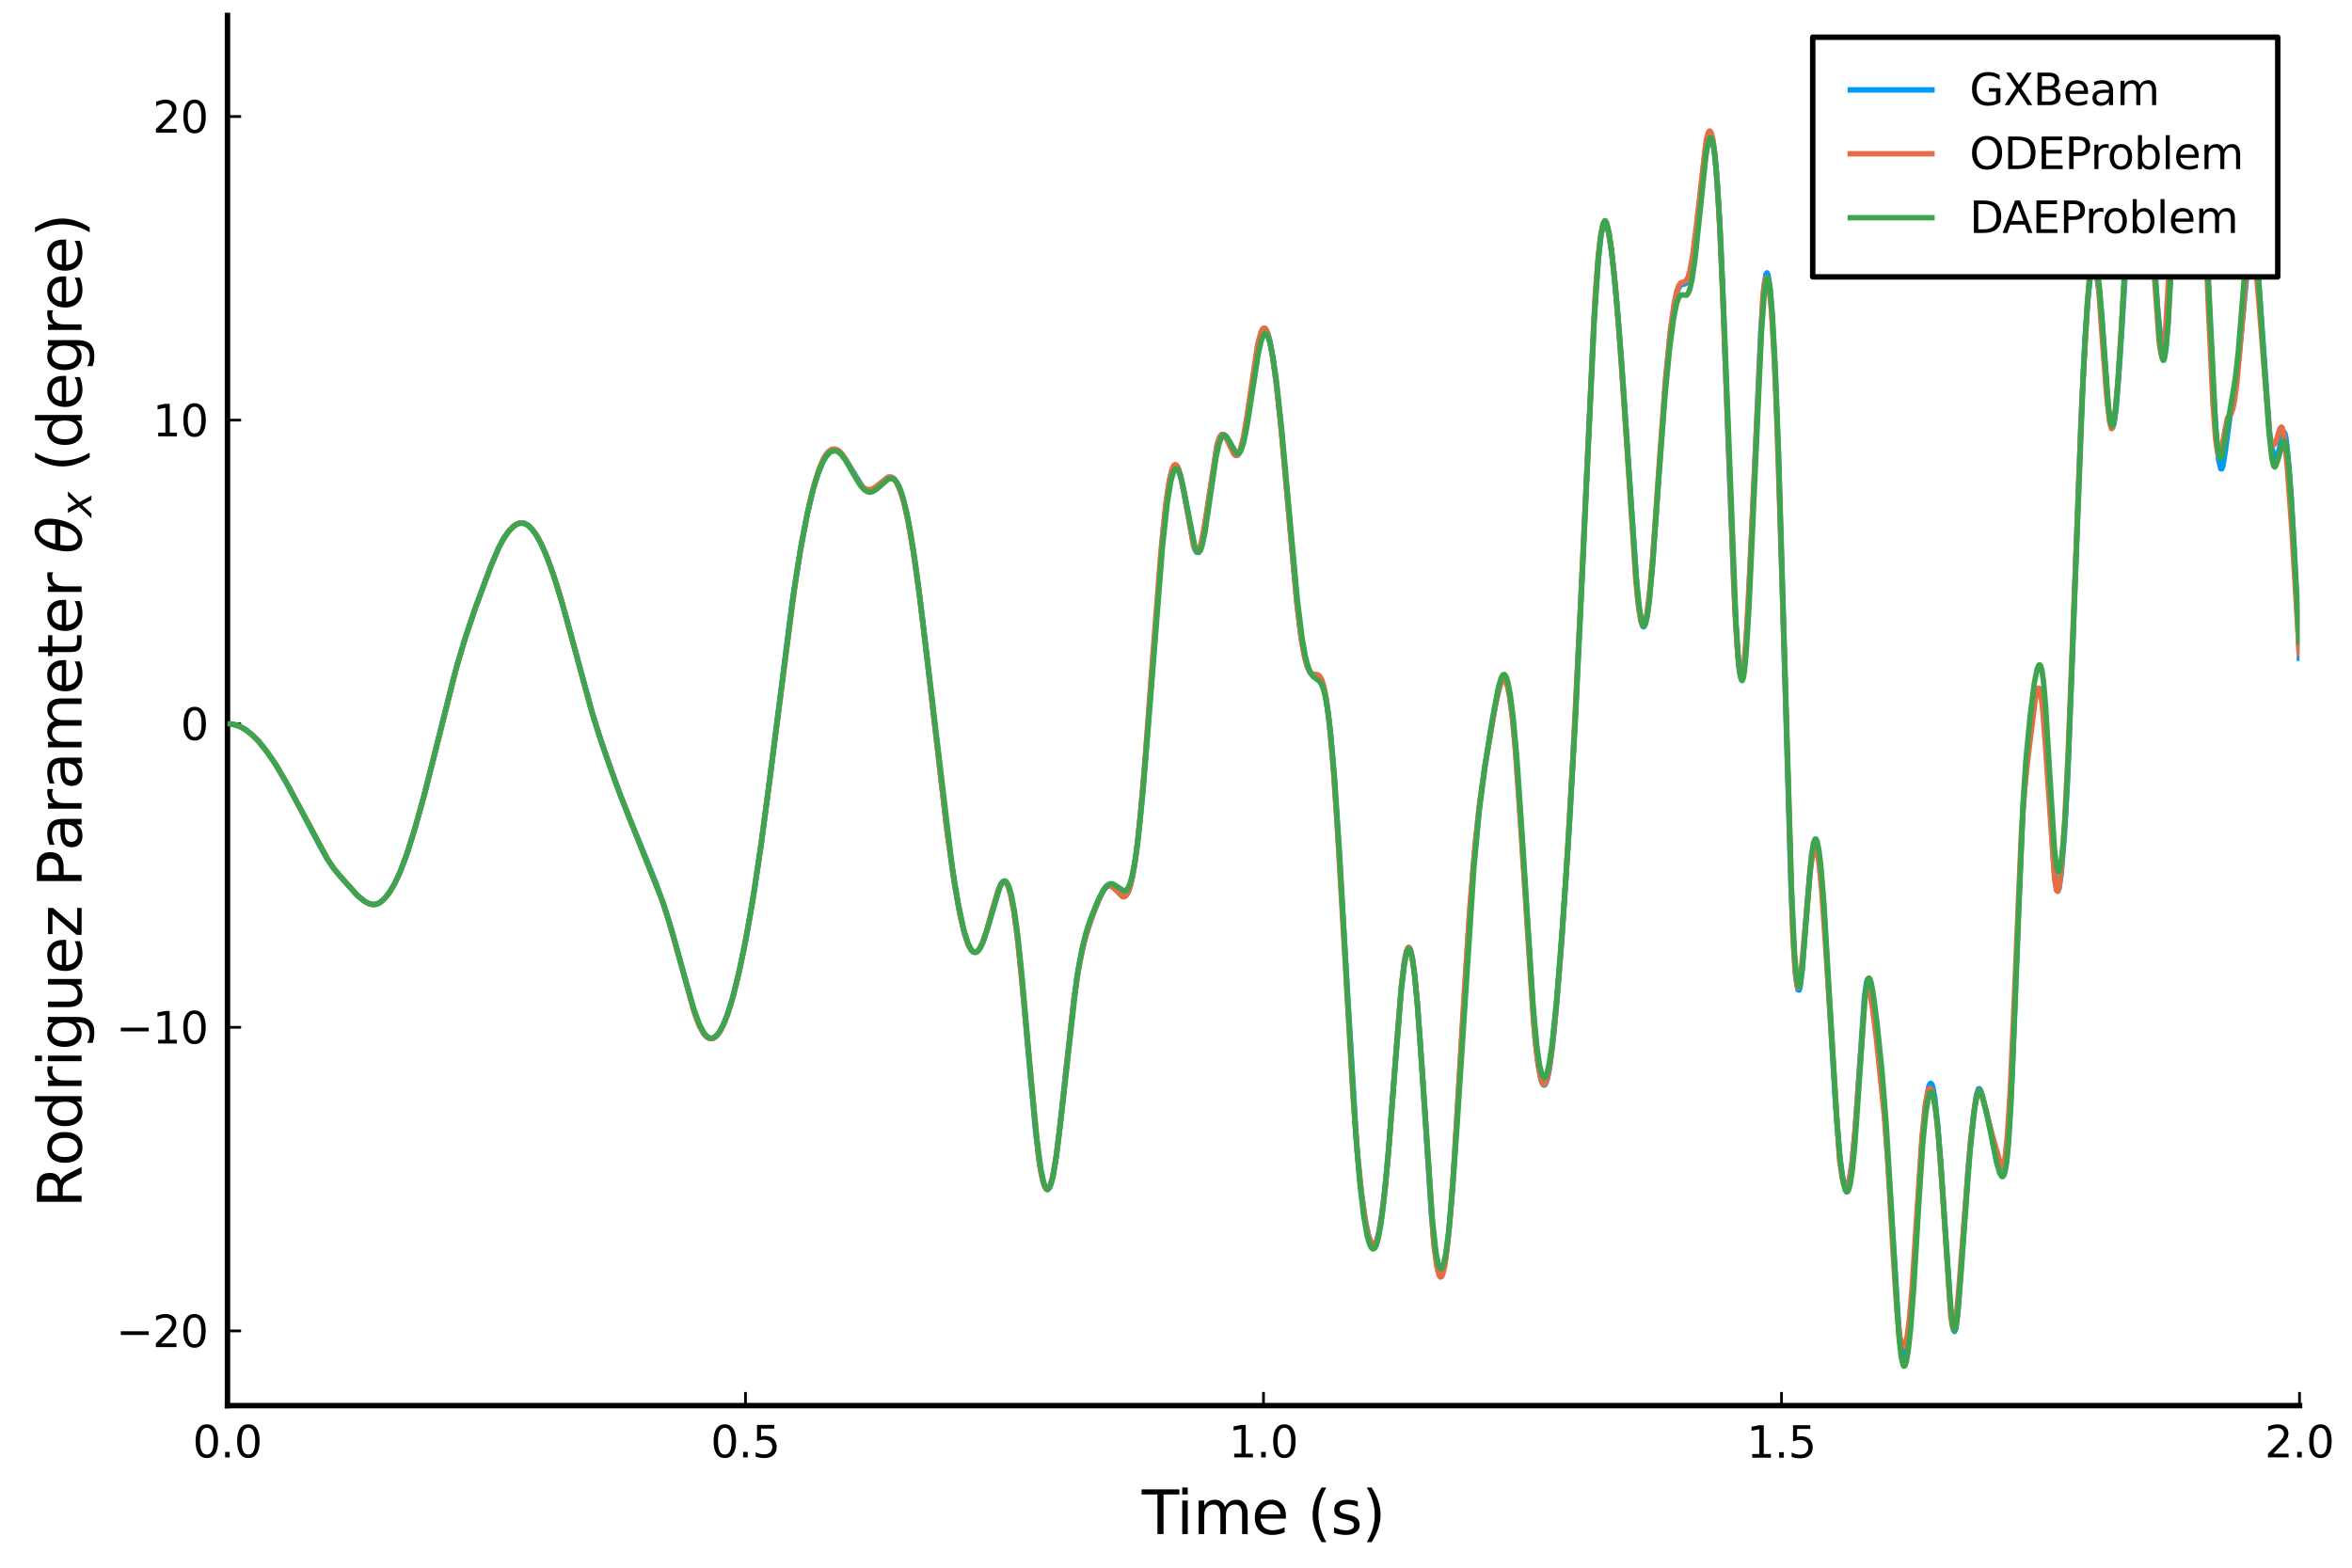 <?xml version="1.0" encoding="utf-8" standalone="no"?>
<!DOCTYPE svg PUBLIC "-//W3C//DTD SVG 1.1//EN"
  "http://www.w3.org/Graphics/SVG/1.1/DTD/svg11.dtd">
<svg xmlns:xlink="http://www.w3.org/1999/xlink" width="432pt" height="288pt" viewBox="0 0 432 288" xmlns="http://www.w3.org/2000/svg" version="1.1">
 <defs>
  <style type="text/css">*{stroke-linejoin: round; stroke-linecap: butt}</style>
 </defs>
 <g id="figure_1">
  <g id="patch_1">
   <path d="M 0 288 
L 432 288 
L 432 0 
L 0 0 
z
" style="fill: #ffffff"/>
  </g>
  <g id="axes_1">
   <g id="patch_2">
    <path d="M 41.782 258.225 
L 422.362 258.225 
L 422.362 2.835 
L 41.782 2.835 
z
" style="fill: #ffffff"/>
   </g>
   <g id="line2d_1">
    <path d="M 41.782 132.952 
L 42.923 133.076 
L 44.065 133.462 
L 45.207 134.121 
L 46.349 135.033 
L 47.681 136.381 
L 49.393 138.598 
L 50.916 140.895 
L 53.199 144.864 
L 58.337 154.617 
L 60.049 157.699 
L 61.381 159.65 
L 63.094 161.683 
L 65.758 164.606 
L 66.9 165.535 
L 67.851 166.034 
L 68.613 166.165 
L 69.374 166.031 
L 69.945 165.706 
L 70.706 164.991 
L 71.657 163.759 
L 72.609 162.105 
L 73.56 160.014 
L 74.892 156.43 
L 76.414 151.502 
L 78.317 144.56 
L 80.981 133.854 
L 83.455 123.986 
L 85.168 118.095 
L 87.261 111.818 
L 90.115 104.123 
L 91.638 100.53 
L 92.589 98.81 
L 93.541 97.474 
L 94.302 96.696 
L 95.063 96.21 
L 95.634 96.073 
L 96.205 96.122 
L 96.775 96.361 
L 97.346 96.814 
L 98.107 97.713 
L 99.059 99.235 
L 100.01 101.234 
L 101.152 104.169 
L 102.484 108.174 
L 104.387 114.829 
L 109.144 132.239 
L 111.238 138.594 
L 114.092 146.498 
L 117.707 155.35 
L 120.562 162.401 
L 122.465 167.954 
L 123.987 173.136 
L 127.793 186.736 
L 128.554 188.636 
L 129.315 189.979 
L 129.886 190.564 
L 130.457 190.793 
L 131.028 190.716 
L 131.599 190.32 
L 132.169 189.594 
L 132.931 188.145 
L 133.692 186.193 
L 134.643 183.077 
L 135.785 178.399 
L 137.117 171.888 
L 138.449 164.167 
L 139.971 153.841 
L 141.874 139.159 
L 145.49 110.816 
L 147.012 101.092 
L 148.344 94.087 
L 149.486 89.346 
L 150.437 86.287 
L 151.198 84.458 
L 151.769 83.489 
L 152.34 82.877 
L 152.911 82.583 
L 153.482 82.574 
L 154.053 82.866 
L 154.624 83.435 
L 155.385 84.516 
L 158.429 89.468 
L 159 89.882 
L 159.571 90.054 
L 160.142 89.964 
L 160.903 89.491 
L 162.996 87.762 
L 163.567 87.651 
L 163.948 87.761 
L 164.328 88.073 
L 164.899 88.962 
L 165.47 90.369 
L 166.041 92.314 
L 166.802 95.757 
L 167.754 101.274 
L 168.895 109.403 
L 170.418 122.204 
L 173.843 151.84 
L 175.175 161.415 
L 176.126 166.973 
L 177.078 171.221 
L 177.839 173.547 
L 178.41 174.581 
L 178.791 174.911 
L 179.171 174.954 
L 179.552 174.716 
L 179.932 174.222 
L 180.503 173.07 
L 181.264 170.824 
L 183.738 162.568 
L 184.119 162.007 
L 184.499 161.841 
L 184.88 162.141 
L 185.26 162.931 
L 185.641 164.257 
L 186.212 167.251 
L 186.783 171.36 
L 187.544 178.45 
L 188.876 193.53 
L 190.208 207.911 
L 190.969 213.968 
L 191.54 216.956 
L 191.921 218.083 
L 192.301 218.511 
L 192.491 218.464 
L 192.872 217.865 
L 193.253 216.609 
L 193.823 213.578 
L 194.585 207.839 
L 195.917 195.341 
L 197.249 183.578 
L 198.01 178.402 
L 198.771 174.522 
L 199.532 171.582 
L 200.674 168.167 
L 202.006 164.889 
L 202.767 163.455 
L 203.338 162.828 
L 203.719 162.661 
L 204.099 162.702 
L 204.67 163.062 
L 206.192 164.586 
L 206.573 164.605 
L 206.953 164.292 
L 207.334 163.574 
L 207.715 162.358 
L 208.286 159.565 
L 208.856 155.546 
L 209.618 148.302 
L 210.569 136.803 
L 213.614 97.69 
L 214.375 91.062 
L 214.946 87.677 
L 215.326 86.254 
L 215.707 85.568 
L 215.897 85.488 
L 216.087 85.573 
L 216.468 86.227 
L 216.849 87.486 
L 217.419 90.251 
L 219.322 100.53 
L 219.703 101.369 
L 219.893 101.498 
L 220.084 101.427 
L 220.464 100.705 
L 220.845 99.24 
L 221.416 95.91 
L 223.509 82 
L 224.08 80.27 
L 224.46 79.828 
L 224.65 79.809 
L 225.031 80.094 
L 225.602 81.1 
L 226.744 83.441 
L 227.124 83.681 
L 227.315 83.629 
L 227.695 83.125 
L 228.076 82.046 
L 228.647 79.44 
L 229.408 74.534 
L 231.12 63.09 
L 231.691 60.983 
L 232.072 60.372 
L 232.262 60.314 
L 232.452 60.424 
L 232.833 61.151 
L 233.214 62.522 
L 233.784 65.632 
L 234.546 71.385 
L 235.497 80.504 
L 237.019 97.868 
L 238.161 110.271 
L 238.922 116.603 
L 239.493 119.997 
L 240.064 122.299 
L 240.635 123.564 
L 241.015 123.963 
L 241.586 124.158 
L 242.157 124.355 
L 242.538 124.734 
L 242.918 125.517 
L 243.299 126.886 
L 243.679 128.957 
L 244.25 133.524 
L 245.012 142.252 
L 245.963 156.662 
L 249.198 210.578 
L 249.959 218.46 
L 250.72 223.994 
L 251.291 226.766 
L 251.862 228.364 
L 252.243 228.705 
L 252.433 228.639 
L 252.813 228.029 
L 253.194 226.702 
L 253.765 223.393 
L 254.336 218.717 
L 255.097 210.636 
L 256.239 195.684 
L 257.38 181.344 
L 257.951 176.553 
L 258.332 174.706 
L 258.712 174.034 
L 258.903 174.147 
L 259.093 174.57 
L 259.474 176.341 
L 259.854 179.248 
L 260.425 185.468 
L 261.376 199.43 
L 262.899 223.011 
L 263.47 229.241 
L 264.041 232.957 
L 264.421 234.016 
L 264.611 234.134 
L 264.802 233.987 
L 265.182 232.941 
L 265.563 230.92 
L 266.134 226.076 
L 266.895 216.669 
L 268.037 198.338 
L 269.749 170.436 
L 270.701 158.168 
L 271.652 148.742 
L 272.604 141.619 
L 274.126 132.442 
L 275.077 127.447 
L 275.648 125.503 
L 276.029 124.877 
L 276.219 124.807 
L 276.409 124.908 
L 276.79 125.641 
L 277.171 127.177 
L 277.741 131.085 
L 278.312 136.914 
L 279.073 147.312 
L 281.928 190.505 
L 282.499 195.478 
L 283.07 198.451 
L 283.45 199.284 
L 283.64 199.363 
L 283.831 199.211 
L 284.211 198.217 
L 284.592 196.349 
L 285.163 192.083 
L 285.924 184.403 
L 286.875 172.51 
L 288.017 155.276 
L 289.349 131.382 
L 290.681 103.5 
L 292.774 58.555 
L 293.536 47.64 
L 294.106 42.927 
L 294.487 41.442 
L 294.677 41.162 
L 294.868 41.171 
L 295.058 41.448 
L 295.438 42.728 
L 295.819 44.896 
L 296.39 49.554 
L 297.151 57.781 
L 298.102 70.543 
L 300.767 109.479 
L 301.337 113.808 
L 301.718 115.06 
L 301.908 115.158 
L 302.099 114.903 
L 302.479 113.366 
L 302.86 110.595 
L 303.431 104.588 
L 304.382 91.565 
L 305.904 70.452 
L 306.666 62.386 
L 307.427 56.57 
L 307.998 53.789 
L 308.378 52.764 
L 308.759 52.302 
L 309.139 52.202 
L 309.52 52.15 
L 309.9 51.798 
L 310.281 50.894 
L 310.662 49.281 
L 311.233 45.531 
L 311.994 38.753 
L 313.135 28.145 
L 313.516 25.801 
L 313.897 24.61 
L 314.087 24.496 
L 314.277 24.724 
L 314.467 25.308 
L 314.848 27.57 
L 315.229 31.342 
L 315.799 39.982 
L 316.37 52.202 
L 317.512 83.54 
L 318.464 107.8 
L 319.034 118.249 
L 319.415 122.678 
L 319.796 124.638 
L 319.986 124.605 
L 320.176 123.886 
L 320.557 120.504 
L 321.128 111.426 
L 322.079 90.474 
L 323.411 60.835 
L 323.982 52.814 
L 324.363 50.37 
L 324.553 50.12 
L 324.743 50.531 
L 325.124 53.241 
L 325.504 58.118 
L 326.075 68.875 
L 326.646 83.703 
L 327.597 116.292 
L 328.93 162.169 
L 329.5 174.779 
L 329.881 179.713 
L 330.262 181.854 
L 330.452 181.897 
L 330.642 181.266 
L 331.023 178.171 
L 331.784 167.946 
L 332.355 160.92 
L 332.926 156.655 
L 333.306 155.457 
L 333.496 155.379 
L 333.687 155.664 
L 334.067 157.307 
L 334.448 160.347 
L 335.019 167.384 
L 335.97 183.595 
L 337.112 202.483 
L 337.873 212.063 
L 338.444 216.438 
L 338.825 217.794 
L 339.015 218.045 
L 339.205 218.023 
L 339.395 217.716 
L 339.776 216.216 
L 340.157 213.606 
L 340.728 207.79 
L 341.489 196.918 
L 342.44 183.208 
L 342.821 180.491 
L 343.011 179.939 
L 343.201 179.879 
L 343.392 180.236 
L 343.772 181.863 
L 344.343 185.774 
L 345.294 194.417 
L 346.056 203.215 
L 347.007 216.913 
L 348.91 246.327 
L 349.291 248.616 
L 349.481 249.095 
L 349.671 249.172 
L 349.861 248.867 
L 350.242 247.236 
L 350.623 244.436 
L 351.193 238.428 
L 351.955 227.183 
L 353.096 208.65 
L 353.667 202.934 
L 354.238 199.722 
L 354.428 199.199 
L 354.619 199.005 
L 354.809 199.167 
L 354.999 199.689 
L 355.38 201.764 
L 355.951 207.152 
L 356.712 217.538 
L 358.234 239.917 
L 358.615 243.392 
L 358.805 244.326 
L 358.995 244.612 
L 359.186 244.214 
L 359.566 241.455 
L 360.137 233.85 
L 361.469 215.034 
L 362.421 205.254 
L 362.991 201.272 
L 363.372 200.054 
L 363.562 199.98 
L 363.753 200.235 
L 364.133 201.413 
L 365.465 206.879 
L 366.797 213.526 
L 367.178 214.363 
L 367.558 214.65 
L 367.749 214.585 
L 367.939 214.341 
L 368.32 213.157 
L 368.7 210.674 
L 369.081 206.331 
L 369.652 195.655 
L 370.793 165.77 
L 371.555 149.293 
L 372.125 141.157 
L 372.887 133.863 
L 373.648 128.794 
L 374.028 127.271 
L 374.409 126.567 
L 374.599 126.546 
L 374.789 126.793 
L 374.98 127.371 
L 375.36 129.762 
L 375.741 134.063 
L 376.502 147.076 
L 377.263 159.393 
L 377.644 162.83 
L 377.834 163.573 
L 378.024 163.656 
L 378.215 163.125 
L 378.595 160.491 
L 379.166 153.662 
L 379.737 143.585 
L 380.498 124.001 
L 382.211 77.809 
L 382.972 61.986 
L 383.543 54.287 
L 384.114 49.446 
L 384.304 48.682 
L 384.494 48.44 
L 384.685 48.695 
L 385.065 50.308 
L 385.636 54.206 
L 386.017 57.904 
L 386.587 66.036 
L 387.158 74.172 
L 387.539 77.386 
L 387.729 78.2 
L 387.919 78.521 
L 388.11 78.37 
L 388.3 77.751 
L 388.681 75.018 
L 389.252 67.779 
L 390.393 49.686 
L 391.345 32.905 
L 391.725 28.989 
L 392.296 25.603 
L 392.677 24.029 
L 392.867 23.551 
L 393.057 23.389 
L 393.248 23.6 
L 393.438 24.202 
L 393.818 26.455 
L 394.389 31.542 
L 394.96 38.631 
L 396.292 56.544 
L 397.053 64.035 
L 397.244 65.017 
L 397.434 65.381 
L 397.624 65.033 
L 397.815 63.922 
L 398.195 59.445 
L 398.766 48.541 
L 400.098 21.393 
L 400.669 14.24 
L 401.049 11.668 
L 401.43 10.434 
L 401.811 10.063 
L 402.001 10.188 
L 402.382 11.1 
L 402.762 12.778 
L 403.523 17.615 
L 403.904 21.196 
L 404.475 29.424 
L 405.236 44.589 
L 406.568 72.746 
L 407.139 80.926 
L 407.519 84.522 
L 407.9 86.113 
L 408.09 86.114 
L 408.281 85.615 
L 408.661 83.327 
L 409.613 76.244 
L 410.754 69.643 
L 411.325 64.811 
L 413.038 46.727 
L 413.418 44.798 
L 413.609 44.223 
L 413.799 44.025 
L 413.989 44.295 
L 414.18 45.101 
L 414.56 48.248 
L 415.131 55.564 
L 416.844 79.225 
L 417.224 82.078 
L 417.605 83.459 
L 417.985 83.899 
L 418.176 83.821 
L 418.366 83.495 
L 418.746 82.076 
L 419.317 79.609 
L 419.508 79.359 
L 419.698 79.663 
L 419.888 80.59 
L 420.269 84.07 
L 420.84 91.423 
L 421.411 101.525 
L 422.362 121.423 
L 422.362 121.423 
" clip-path="url(#pafe9b58653)" style="fill: none; stroke: #009afa"/>
   </g>
   <g id="matplotlib.axis_1">
    <g id="xtick_1">
     <g id="line2d_2">
      <defs>
       <path id="m93c169b575" d="M 0 0 
L 0 -2.5 
" style="stroke: #000000; stroke-width: 0.5"/>
      </defs>
      <g>
       <use xlink:href="#m93c169b575" x="41.782" y="258.225" style="stroke: #000000; stroke-width: 0.5"/>
      </g>
     </g>
     <g id="text_1">
      <!-- $0.0$ -->
      <g transform="translate(35.382 267.804)scale(0.08 -0.08)">
       <defs>
        <path id="DejaVuSans-30" d="M 2034 4250 
Q 1547 4250 1301 3770 
Q 1056 3291 1056 2328 
Q 1056 1369 1301 889 
Q 1547 409 2034 409 
Q 2525 409 2770 889 
Q 3016 1369 3016 2328 
Q 3016 3291 2770 3770 
Q 2525 4250 2034 4250 
z
M 2034 4750 
Q 2819 4750 3233 4129 
Q 3647 3509 3647 2328 
Q 3647 1150 3233 529 
Q 2819 -91 2034 -91 
Q 1250 -91 836 529 
Q 422 1150 422 2328 
Q 422 3509 836 4129 
Q 1250 4750 2034 4750 
z
" transform="scale(0.016)"/>
        <path id="DejaVuSans-2e" d="M 684 794 
L 1344 794 
L 1344 0 
L 684 0 
L 684 794 
z
" transform="scale(0.016)"/>
       </defs>
       <use xlink:href="#DejaVuSans-30" transform="translate(0 0.781)"/>
       <use xlink:href="#DejaVuSans-2e" transform="translate(63.623 0.781)"/>
       <use xlink:href="#DejaVuSans-30" transform="translate(95.41 0.781)"/>
      </g>
     </g>
    </g>
    <g id="xtick_2">
     <g id="line2d_3">
      <g>
       <use xlink:href="#m93c169b575" x="136.927" y="258.225" style="stroke: #000000; stroke-width: 0.5"/>
      </g>
     </g>
     <g id="text_2">
      <!-- $0.5$ -->
      <g transform="translate(130.527 267.804)scale(0.08 -0.08)">
       <defs>
        <path id="DejaVuSans-35" d="M 691 4666 
L 3169 4666 
L 3169 4134 
L 1269 4134 
L 1269 2991 
Q 1406 3038 1543 3061 
Q 1681 3084 1819 3084 
Q 2600 3084 3056 2656 
Q 3513 2228 3513 1497 
Q 3513 744 3044 326 
Q 2575 -91 1722 -91 
Q 1428 -91 1123 -41 
Q 819 9 494 109 
L 494 744 
Q 775 591 1075 516 
Q 1375 441 1709 441 
Q 2250 441 2565 725 
Q 2881 1009 2881 1497 
Q 2881 1984 2565 2268 
Q 2250 2553 1709 2553 
Q 1456 2553 1204 2497 
Q 953 2441 691 2322 
L 691 4666 
z
" transform="scale(0.016)"/>
       </defs>
       <use xlink:href="#DejaVuSans-30" transform="translate(0 0.781)"/>
       <use xlink:href="#DejaVuSans-2e" transform="translate(63.623 0.781)"/>
       <use xlink:href="#DejaVuSans-35" transform="translate(95.41 0.781)"/>
      </g>
     </g>
    </g>
    <g id="xtick_3">
     <g id="line2d_4">
      <g>
       <use xlink:href="#m93c169b575" x="232.072" y="258.225" style="stroke: #000000; stroke-width: 0.5"/>
      </g>
     </g>
     <g id="text_3">
      <!-- $1.0$ -->
      <g transform="translate(225.672 267.804)scale(0.08 -0.08)">
       <defs>
        <path id="DejaVuSans-31" d="M 794 531 
L 1825 531 
L 1825 4091 
L 703 3866 
L 703 4441 
L 1819 4666 
L 2450 4666 
L 2450 531 
L 3481 531 
L 3481 0 
L 794 0 
L 794 531 
z
" transform="scale(0.016)"/>
       </defs>
       <use xlink:href="#DejaVuSans-31" transform="translate(0 0.781)"/>
       <use xlink:href="#DejaVuSans-2e" transform="translate(63.623 0.781)"/>
       <use xlink:href="#DejaVuSans-30" transform="translate(95.41 0.781)"/>
      </g>
     </g>
    </g>
    <g id="xtick_4">
     <g id="line2d_5">
      <g>
       <use xlink:href="#m93c169b575" x="327.217" y="258.225" style="stroke: #000000; stroke-width: 0.5"/>
      </g>
     </g>
     <g id="text_4">
      <!-- $1.5$ -->
      <g transform="translate(320.817 267.804)scale(0.08 -0.08)">
       <use xlink:href="#DejaVuSans-31" transform="translate(0 0.094)"/>
       <use xlink:href="#DejaVuSans-2e" transform="translate(63.623 0.094)"/>
       <use xlink:href="#DejaVuSans-35" transform="translate(95.41 0.094)"/>
      </g>
     </g>
    </g>
    <g id="xtick_5">
     <g id="line2d_6">
      <g>
       <use xlink:href="#m93c169b575" x="422.362" y="258.225" style="stroke: #000000; stroke-width: 0.5"/>
      </g>
     </g>
     <g id="text_5">
      <!-- $2.0$ -->
      <g transform="translate(415.962 267.804)scale(0.08 -0.08)">
       <defs>
        <path id="DejaVuSans-32" d="M 1228 531 
L 3431 531 
L 3431 0 
L 469 0 
L 469 531 
Q 828 903 1448 1529 
Q 2069 2156 2228 2338 
Q 2531 2678 2651 2914 
Q 2772 3150 2772 3378 
Q 2772 3750 2511 3984 
Q 2250 4219 1831 4219 
Q 1534 4219 1204 4116 
Q 875 4013 500 3803 
L 500 4441 
Q 881 4594 1212 4672 
Q 1544 4750 1819 4750 
Q 2544 4750 2975 4387 
Q 3406 4025 3406 3419 
Q 3406 3131 3298 2873 
Q 3191 2616 2906 2266 
Q 2828 2175 2409 1742 
Q 1991 1309 1228 531 
z
" transform="scale(0.016)"/>
       </defs>
       <use xlink:href="#DejaVuSans-32" transform="translate(0 0.781)"/>
       <use xlink:href="#DejaVuSans-2e" transform="translate(63.623 0.781)"/>
       <use xlink:href="#DejaVuSans-30" transform="translate(95.41 0.781)"/>
      </g>
     </g>
    </g>
    <g id="text_6">
     <!-- Time (s) -->
     <g transform="translate(209.71 281.826)scale(0.11 -0.11)">
      <defs>
       <path id="DejaVuSans-54" d="M -19 4666 
L 3928 4666 
L 3928 4134 
L 2272 4134 
L 2272 0 
L 1638 0 
L 1638 4134 
L -19 4134 
L -19 4666 
z
" transform="scale(0.016)"/>
       <path id="DejaVuSans-69" d="M 603 3500 
L 1178 3500 
L 1178 0 
L 603 0 
L 603 3500 
z
M 603 4863 
L 1178 4863 
L 1178 4134 
L 603 4134 
L 603 4863 
z
" transform="scale(0.016)"/>
       <path id="DejaVuSans-6d" d="M 3328 2828 
Q 3544 3216 3844 3400 
Q 4144 3584 4550 3584 
Q 5097 3584 5394 3201 
Q 5691 2819 5691 2113 
L 5691 0 
L 5113 0 
L 5113 2094 
Q 5113 2597 4934 2840 
Q 4756 3084 4391 3084 
Q 3944 3084 3684 2787 
Q 3425 2491 3425 1978 
L 3425 0 
L 2847 0 
L 2847 2094 
Q 2847 2600 2669 2842 
Q 2491 3084 2119 3084 
Q 1678 3084 1418 2786 
Q 1159 2488 1159 1978 
L 1159 0 
L 581 0 
L 581 3500 
L 1159 3500 
L 1159 2956 
Q 1356 3278 1631 3431 
Q 1906 3584 2284 3584 
Q 2666 3584 2933 3390 
Q 3200 3197 3328 2828 
z
" transform="scale(0.016)"/>
       <path id="DejaVuSans-65" d="M 3597 1894 
L 3597 1613 
L 953 1613 
Q 991 1019 1311 708 
Q 1631 397 2203 397 
Q 2534 397 2845 478 
Q 3156 559 3463 722 
L 3463 178 
Q 3153 47 2828 -22 
Q 2503 -91 2169 -91 
Q 1331 -91 842 396 
Q 353 884 353 1716 
Q 353 2575 817 3079 
Q 1281 3584 2069 3584 
Q 2775 3584 3186 3129 
Q 3597 2675 3597 1894 
z
M 3022 2063 
Q 3016 2534 2758 2815 
Q 2500 3097 2075 3097 
Q 1594 3097 1305 2825 
Q 1016 2553 972 2059 
L 3022 2063 
z
" transform="scale(0.016)"/>
       <path id="DejaVuSans-20" transform="scale(0.016)"/>
       <path id="DejaVuSans-28" d="M 1984 4856 
Q 1566 4138 1362 3434 
Q 1159 2731 1159 2009 
Q 1159 1288 1364 580 
Q 1569 -128 1984 -844 
L 1484 -844 
Q 1016 -109 783 600 
Q 550 1309 550 2009 
Q 550 2706 781 3412 
Q 1013 4119 1484 4856 
L 1984 4856 
z
" transform="scale(0.016)"/>
       <path id="DejaVuSans-73" d="M 2834 3397 
L 2834 2853 
Q 2591 2978 2328 3040 
Q 2066 3103 1784 3103 
Q 1356 3103 1142 2972 
Q 928 2841 928 2578 
Q 928 2378 1081 2264 
Q 1234 2150 1697 2047 
L 1894 2003 
Q 2506 1872 2764 1633 
Q 3022 1394 3022 966 
Q 3022 478 2636 193 
Q 2250 -91 1575 -91 
Q 1294 -91 989 -36 
Q 684 19 347 128 
L 347 722 
Q 666 556 975 473 
Q 1284 391 1588 391 
Q 1994 391 2212 530 
Q 2431 669 2431 922 
Q 2431 1156 2273 1281 
Q 2116 1406 1581 1522 
L 1381 1569 
Q 847 1681 609 1914 
Q 372 2147 372 2553 
Q 372 3047 722 3315 
Q 1072 3584 1716 3584 
Q 2034 3584 2315 3537 
Q 2597 3491 2834 3397 
z
" transform="scale(0.016)"/>
       <path id="DejaVuSans-29" d="M 513 4856 
L 1013 4856 
Q 1481 4119 1714 3412 
Q 1947 2706 1947 2009 
Q 1947 1309 1714 600 
Q 1481 -109 1013 -844 
L 513 -844 
Q 928 -128 1133 580 
Q 1338 1288 1338 2009 
Q 1338 2731 1133 3434 
Q 928 4138 513 4856 
z
" transform="scale(0.016)"/>
      </defs>
      <use xlink:href="#DejaVuSans-54"/>
      <use xlink:href="#DejaVuSans-69" x="57.959"/>
      <use xlink:href="#DejaVuSans-6d" x="85.742"/>
      <use xlink:href="#DejaVuSans-65" x="183.154"/>
      <use xlink:href="#DejaVuSans-20" x="244.678"/>
      <use xlink:href="#DejaVuSans-28" x="276.465"/>
      <use xlink:href="#DejaVuSans-73" x="315.479"/>
      <use xlink:href="#DejaVuSans-29" x="367.578"/>
     </g>
    </g>
   </g>
   <g id="matplotlib.axis_2">
    <g id="ytick_1">
     <g id="line2d_7">
      <defs>
       <path id="mbba713829c" d="M 0 0 
L 2.5 0 
" style="stroke: #000000; stroke-width: 0.5"/>
      </defs>
      <g>
       <use xlink:href="#mbba713829c" x="41.782" y="244.5" style="stroke: #000000; stroke-width: 0.5"/>
      </g>
     </g>
     <g id="text_7">
      <!-- $-20$ -->
      <g transform="translate(21.322 247.539)scale(0.08 -0.08)">
       <defs>
        <path id="DejaVuSans-2212" d="M 678 2272 
L 4684 2272 
L 4684 1741 
L 678 1741 
L 678 2272 
z
" transform="scale(0.016)"/>
       </defs>
       <use xlink:href="#DejaVuSans-2212" transform="translate(0 0.781)"/>
       <use xlink:href="#DejaVuSans-32" transform="translate(83.789 0.781)"/>
       <use xlink:href="#DejaVuSans-30" transform="translate(147.412 0.781)"/>
      </g>
     </g>
    </g>
    <g id="ytick_2">
     <g id="line2d_8">
      <g>
       <use xlink:href="#mbba713829c" x="41.782" y="188.726" style="stroke: #000000; stroke-width: 0.5"/>
      </g>
     </g>
     <g id="text_8">
      <!-- $-10$ -->
      <g transform="translate(21.322 191.765)scale(0.08 -0.08)">
       <use xlink:href="#DejaVuSans-2212" transform="translate(0 0.781)"/>
       <use xlink:href="#DejaVuSans-31" transform="translate(83.789 0.781)"/>
       <use xlink:href="#DejaVuSans-30" transform="translate(147.412 0.781)"/>
      </g>
     </g>
    </g>
    <g id="ytick_3">
     <g id="line2d_9">
      <g>
       <use xlink:href="#mbba713829c" x="41.782" y="132.952" style="stroke: #000000; stroke-width: 0.5"/>
      </g>
     </g>
     <g id="text_9">
      <!-- $0$ -->
      <g transform="translate(33.162 135.992)scale(0.08 -0.08)">
       <use xlink:href="#DejaVuSans-30" transform="translate(0 0.781)"/>
      </g>
     </g>
    </g>
    <g id="ytick_4">
     <g id="line2d_10">
      <g>
       <use xlink:href="#mbba713829c" x="41.782" y="77.179" style="stroke: #000000; stroke-width: 0.5"/>
      </g>
     </g>
     <g id="text_10">
      <!-- $10$ -->
      <g transform="translate(28.042 80.218)scale(0.08 -0.08)">
       <use xlink:href="#DejaVuSans-31" transform="translate(0 0.781)"/>
       <use xlink:href="#DejaVuSans-30" transform="translate(63.623 0.781)"/>
      </g>
     </g>
    </g>
    <g id="ytick_5">
     <g id="line2d_11">
      <g>
       <use xlink:href="#mbba713829c" x="41.782" y="21.405" style="stroke: #000000; stroke-width: 0.5"/>
      </g>
     </g>
     <g id="text_11">
      <!-- $20$ -->
      <g transform="translate(28.042 24.444)scale(0.08 -0.08)">
       <use xlink:href="#DejaVuSans-32" transform="translate(0 0.781)"/>
       <use xlink:href="#DejaVuSans-30" transform="translate(63.623 0.781)"/>
      </g>
     </g>
    </g>
    <g id="text_12">
     <!-- Rodriguez Parameter $\theta_x$ (degree) -->
     <g transform="translate(15.012 221.885)rotate(-90)scale(0.11 -0.11)">
      <defs>
       <path id="DejaVuSans-52" d="M 2841 2188 
Q 3044 2119 3236 1894 
Q 3428 1669 3622 1275 
L 4263 0 
L 3584 0 
L 2988 1197 
Q 2756 1666 2539 1819 
Q 2322 1972 1947 1972 
L 1259 1972 
L 1259 0 
L 628 0 
L 628 4666 
L 2053 4666 
Q 2853 4666 3247 4331 
Q 3641 3997 3641 3322 
Q 3641 2881 3436 2590 
Q 3231 2300 2841 2188 
z
M 1259 4147 
L 1259 2491 
L 2053 2491 
Q 2509 2491 2742 2702 
Q 2975 2913 2975 3322 
Q 2975 3731 2742 3939 
Q 2509 4147 2053 4147 
L 1259 4147 
z
" transform="scale(0.016)"/>
       <path id="DejaVuSans-6f" d="M 1959 3097 
Q 1497 3097 1228 2736 
Q 959 2375 959 1747 
Q 959 1119 1226 758 
Q 1494 397 1959 397 
Q 2419 397 2687 759 
Q 2956 1122 2956 1747 
Q 2956 2369 2687 2733 
Q 2419 3097 1959 3097 
z
M 1959 3584 
Q 2709 3584 3137 3096 
Q 3566 2609 3566 1747 
Q 3566 888 3137 398 
Q 2709 -91 1959 -91 
Q 1206 -91 779 398 
Q 353 888 353 1747 
Q 353 2609 779 3096 
Q 1206 3584 1959 3584 
z
" transform="scale(0.016)"/>
       <path id="DejaVuSans-64" d="M 2906 2969 
L 2906 4863 
L 3481 4863 
L 3481 0 
L 2906 0 
L 2906 525 
Q 2725 213 2448 61 
Q 2172 -91 1784 -91 
Q 1150 -91 751 415 
Q 353 922 353 1747 
Q 353 2572 751 3078 
Q 1150 3584 1784 3584 
Q 2172 3584 2448 3432 
Q 2725 3281 2906 2969 
z
M 947 1747 
Q 947 1113 1208 752 
Q 1469 391 1925 391 
Q 2381 391 2643 752 
Q 2906 1113 2906 1747 
Q 2906 2381 2643 2742 
Q 2381 3103 1925 3103 
Q 1469 3103 1208 2742 
Q 947 2381 947 1747 
z
" transform="scale(0.016)"/>
       <path id="DejaVuSans-72" d="M 2631 2963 
Q 2534 3019 2420 3045 
Q 2306 3072 2169 3072 
Q 1681 3072 1420 2755 
Q 1159 2438 1159 1844 
L 1159 0 
L 581 0 
L 581 3500 
L 1159 3500 
L 1159 2956 
Q 1341 3275 1631 3429 
Q 1922 3584 2338 3584 
Q 2397 3584 2469 3576 
Q 2541 3569 2628 3553 
L 2631 2963 
z
" transform="scale(0.016)"/>
       <path id="DejaVuSans-67" d="M 2906 1791 
Q 2906 2416 2648 2759 
Q 2391 3103 1925 3103 
Q 1463 3103 1205 2759 
Q 947 2416 947 1791 
Q 947 1169 1205 825 
Q 1463 481 1925 481 
Q 2391 481 2648 825 
Q 2906 1169 2906 1791 
z
M 3481 434 
Q 3481 -459 3084 -895 
Q 2688 -1331 1869 -1331 
Q 1566 -1331 1297 -1286 
Q 1028 -1241 775 -1147 
L 775 -588 
Q 1028 -725 1275 -790 
Q 1522 -856 1778 -856 
Q 2344 -856 2625 -561 
Q 2906 -266 2906 331 
L 2906 616 
Q 2728 306 2450 153 
Q 2172 0 1784 0 
Q 1141 0 747 490 
Q 353 981 353 1791 
Q 353 2603 747 3093 
Q 1141 3584 1784 3584 
Q 2172 3584 2450 3431 
Q 2728 3278 2906 2969 
L 2906 3500 
L 3481 3500 
L 3481 434 
z
" transform="scale(0.016)"/>
       <path id="DejaVuSans-75" d="M 544 1381 
L 544 3500 
L 1119 3500 
L 1119 1403 
Q 1119 906 1312 657 
Q 1506 409 1894 409 
Q 2359 409 2629 706 
Q 2900 1003 2900 1516 
L 2900 3500 
L 3475 3500 
L 3475 0 
L 2900 0 
L 2900 538 
Q 2691 219 2414 64 
Q 2138 -91 1772 -91 
Q 1169 -91 856 284 
Q 544 659 544 1381 
z
M 1991 3584 
L 1991 3584 
z
" transform="scale(0.016)"/>
       <path id="DejaVuSans-7a" d="M 353 3500 
L 3084 3500 
L 3084 2975 
L 922 459 
L 3084 459 
L 3084 0 
L 275 0 
L 275 525 
L 2438 3041 
L 353 3041 
L 353 3500 
z
" transform="scale(0.016)"/>
       <path id="DejaVuSans-50" d="M 1259 4147 
L 1259 2394 
L 2053 2394 
Q 2494 2394 2734 2622 
Q 2975 2850 2975 3272 
Q 2975 3691 2734 3919 
Q 2494 4147 2053 4147 
L 1259 4147 
z
M 628 4666 
L 2053 4666 
Q 2838 4666 3239 4311 
Q 3641 3956 3641 3272 
Q 3641 2581 3239 2228 
Q 2838 1875 2053 1875 
L 1259 1875 
L 1259 0 
L 628 0 
L 628 4666 
z
" transform="scale(0.016)"/>
       <path id="DejaVuSans-61" d="M 2194 1759 
Q 1497 1759 1228 1600 
Q 959 1441 959 1056 
Q 959 750 1161 570 
Q 1363 391 1709 391 
Q 2188 391 2477 730 
Q 2766 1069 2766 1631 
L 2766 1759 
L 2194 1759 
z
M 3341 1997 
L 3341 0 
L 2766 0 
L 2766 531 
Q 2569 213 2275 61 
Q 1981 -91 1556 -91 
Q 1019 -91 701 211 
Q 384 513 384 1019 
Q 384 1609 779 1909 
Q 1175 2209 1959 2209 
L 2766 2209 
L 2766 2266 
Q 2766 2663 2505 2880 
Q 2244 3097 1772 3097 
Q 1472 3097 1187 3025 
Q 903 2953 641 2809 
L 641 3341 
Q 956 3463 1253 3523 
Q 1550 3584 1831 3584 
Q 2591 3584 2966 3190 
Q 3341 2797 3341 1997 
z
" transform="scale(0.016)"/>
       <path id="DejaVuSans-74" d="M 1172 4494 
L 1172 3500 
L 2356 3500 
L 2356 3053 
L 1172 3053 
L 1172 1153 
Q 1172 725 1289 603 
Q 1406 481 1766 481 
L 2356 481 
L 2356 0 
L 1766 0 
Q 1100 0 847 248 
Q 594 497 594 1153 
L 594 3053 
L 172 3053 
L 172 3500 
L 594 3500 
L 594 4494 
L 1172 4494 
z
" transform="scale(0.016)"/>
       <path id="DejaVuSans-Oblique-3b8" d="M 2913 2219 
L 925 2219 
Q 791 1284 928 888 
Q 1100 400 1566 400 
Q 2034 400 2391 891 
Q 2703 1322 2913 2219 
z
M 3009 2750 
Q 3094 3638 2984 3950 
Q 2813 4444 2353 4444 
Q 1875 4444 1525 3956 
Q 1250 3563 1034 2750 
L 3009 2750 
z
M 2444 4913 
Q 3194 4913 3494 4250 
Q 3794 3591 3566 2422 
Q 3341 1256 2781 594 
Q 2225 -72 1475 -72 
Q 722 -72 425 594 
Q 128 1256 353 2422 
Q 581 3591 1134 4250 
Q 1691 4913 2444 4913 
z
" transform="scale(0.016)"/>
       <path id="DejaVuSans-Oblique-78" d="M 3841 3500 
L 2234 1784 
L 3219 0 
L 2559 0 
L 1819 1388 
L 531 0 
L -166 0 
L 1556 1844 
L 641 3500 
L 1300 3500 
L 1972 2234 
L 3144 3500 
L 3841 3500 
z
" transform="scale(0.016)"/>
      </defs>
      <use xlink:href="#DejaVuSans-52" transform="translate(0 0.234)"/>
      <use xlink:href="#DejaVuSans-6f" transform="translate(69.482 0.234)"/>
      <use xlink:href="#DejaVuSans-64" transform="translate(130.664 0.234)"/>
      <use xlink:href="#DejaVuSans-72" transform="translate(194.141 0.234)"/>
      <use xlink:href="#DejaVuSans-69" transform="translate(235.254 0.234)"/>
      <use xlink:href="#DejaVuSans-67" transform="translate(263.037 0.234)"/>
      <use xlink:href="#DejaVuSans-75" transform="translate(326.514 0.234)"/>
      <use xlink:href="#DejaVuSans-65" transform="translate(389.893 0.234)"/>
      <use xlink:href="#DejaVuSans-7a" transform="translate(451.416 0.234)"/>
      <use xlink:href="#DejaVuSans-20" transform="translate(503.906 0.234)"/>
      <use xlink:href="#DejaVuSans-50" transform="translate(535.693 0.234)"/>
      <use xlink:href="#DejaVuSans-61" transform="translate(595.996 0.234)"/>
      <use xlink:href="#DejaVuSans-72" transform="translate(657.275 0.234)"/>
      <use xlink:href="#DejaVuSans-61" transform="translate(698.389 0.234)"/>
      <use xlink:href="#DejaVuSans-6d" transform="translate(759.668 0.234)"/>
      <use xlink:href="#DejaVuSans-65" transform="translate(857.08 0.234)"/>
      <use xlink:href="#DejaVuSans-74" transform="translate(918.604 0.234)"/>
      <use xlink:href="#DejaVuSans-65" transform="translate(957.812 0.234)"/>
      <use xlink:href="#DejaVuSans-72" transform="translate(1019.336 0.234)"/>
      <use xlink:href="#DejaVuSans-20" transform="translate(1060.449 0.234)"/>
      <use xlink:href="#DejaVuSans-Oblique-3b8" transform="translate(1092.236 0.234)"/>
      <use xlink:href="#DejaVuSans-Oblique-78" transform="translate(1153.418 -16.172)scale(0.7)"/>
      <use xlink:href="#DejaVuSans-20" transform="translate(1197.578 0.234)"/>
      <use xlink:href="#DejaVuSans-28" transform="translate(1229.365 0.234)"/>
      <use xlink:href="#DejaVuSans-64" transform="translate(1268.379 0.234)"/>
      <use xlink:href="#DejaVuSans-65" transform="translate(1331.855 0.234)"/>
      <use xlink:href="#DejaVuSans-67" transform="translate(1393.379 0.234)"/>
      <use xlink:href="#DejaVuSans-72" transform="translate(1456.855 0.234)"/>
      <use xlink:href="#DejaVuSans-65" transform="translate(1497.969 0.234)"/>
      <use xlink:href="#DejaVuSans-65" transform="translate(1559.492 0.234)"/>
      <use xlink:href="#DejaVuSans-29" transform="translate(1621.016 0.234)"/>
     </g>
    </g>
   </g>
   <g id="line2d_12">
    <path d="M 41.782 132.952 
L 42.844 133.059 
L 43.931 133.402 
L 44.997 133.982 
L 46.102 134.818 
L 47.467 136.137 
L 48.84 137.845 
L 50.448 140.148 
L 52.347 143.326 
L 55.239 148.653 
L 60.545 158.477 
L 61.906 160.302 
L 65.667 164.525 
L 66.998 165.617 
L 67.937 166.068 
L 68.677 166.192 
L 69.258 166.074 
L 69.964 165.68 
L 70.678 165.026 
L 71.583 163.882 
L 72.451 162.41 
L 73.566 160.01 
L 74.686 157.022 
L 76.091 152.602 
L 77.869 146.253 
L 80.2 137.079 
L 83.768 122.85 
L 85.552 116.878 
L 87.436 111.345 
L 90.143 104.022 
L 91.558 100.699 
L 92.638 98.733 
L 93.513 97.488 
L 94.484 96.537 
L 95.078 96.185 
L 95.704 96.046 
L 96.342 96.146 
L 97.013 96.537 
L 97.722 97.211 
L 98.474 98.219 
L 99.516 100.148 
L 100.635 102.762 
L 101.807 106.049 
L 103.311 110.95 
L 105.45 118.846 
L 108.59 130.397 
L 110.258 135.695 
L 113.185 144.087 
L 115.792 150.732 
L 121.514 165.099 
L 122.963 169.6 
L 124.48 175.008 
L 127.464 185.841 
L 128.34 188.209 
L 129.111 189.678 
L 129.66 190.378 
L 130.209 190.757 
L 130.758 190.818 
L 131.324 190.57 
L 131.913 189.974 
L 132.51 189.039 
L 133.126 187.726 
L 134.127 184.843 
L 135.154 181.099 
L 136.523 174.934 
L 137.891 167.542 
L 139.314 158.414 
L 141.008 145.988 
L 146.287 105.501 
L 147.582 97.889 
L 148.715 92.378 
L 149.671 88.585 
L 150.559 85.863 
L 151.365 84.08 
L 152.013 83.132 
L 152.663 82.601 
L 153.161 82.478 
L 153.715 82.597 
L 154.296 83.004 
L 154.956 83.82 
L 156.093 85.751 
L 157.563 88.324 
L 158.382 89.377 
L 158.954 89.799 
L 159.551 89.966 
L 160.147 89.872 
L 160.744 89.536 
L 163.177 87.638 
L 163.81 87.687 
L 164.168 87.924 
L 164.526 88.353 
L 165.241 89.836 
L 165.96 92.124 
L 166.68 95.226 
L 167.762 101.342 
L 168.977 110.093 
L 170.609 123.949 
L 173.998 153.14 
L 175.334 162.507 
L 176.369 168.277 
L 177.219 171.802 
L 177.901 173.71 
L 178.412 174.584 
L 178.837 174.924 
L 179.178 174.947 
L 179.519 174.757 
L 179.945 174.233 
L 180.457 173.222 
L 181.148 171.219 
L 182.273 167.08 
L 183.302 163.63 
L 183.882 162.395 
L 184.231 162.038 
L 184.579 162.005 
L 184.877 162.288 
L 185.224 163.015 
L 185.682 164.615 
L 186.224 167.497 
L 186.895 172.509 
L 187.759 180.97 
L 190.694 212.132 
L 191.223 215.533 
L 191.794 217.797 
L 192.187 218.47 
L 192.414 218.519 
L 192.641 218.319 
L 192.891 217.819 
L 193.431 215.797 
L 194.021 212.248 
L 194.998 204.092 
L 197.276 183.399 
L 198.253 177.094 
L 199.104 173.172 
L 199.972 170.183 
L 201.281 166.589 
L 202.387 164.062 
L 203.038 163.095 
L 203.477 162.774 
L 203.845 162.729 
L 204.312 162.92 
L 204.872 163.431 
L 206.181 164.738 
L 206.508 164.758 
L 206.848 164.524 
L 207.192 163.975 
L 207.595 162.864 
L 208.09 160.676 
L 208.645 157.11 
L 209.32 151.158 
L 210.213 140.985 
L 211.739 120.491 
L 213.238 101.33 
L 214.094 92.935 
L 214.741 88.461 
L 215.264 86.232 
L 215.594 85.522 
L 215.831 85.34 
L 216.093 85.445 
L 216.375 85.905 
L 216.819 87.304 
L 217.395 90.139 
L 219.233 100.247 
L 219.671 101.176 
L 219.833 101.267 
L 220 101.215 
L 220.336 100.661 
L 220.688 99.468 
L 221.267 96.361 
L 223.581 81.507 
L 224.043 80.238 
L 224.275 79.919 
L 224.519 79.797 
L 224.767 79.878 
L 225.267 80.565 
L 226.599 83.366 
L 226.886 83.626 
L 227.183 83.638 
L 227.479 83.341 
L 227.779 82.697 
L 228.408 80.239 
L 229.052 76.43 
L 230.982 63.387 
L 231.625 60.951 
L 231.947 60.383 
L 232.269 60.293 
L 232.59 60.675 
L 232.912 61.499 
L 233.556 64.393 
L 234.199 68.722 
L 235.164 77.265 
L 236.365 90.47 
L 238.24 111.214 
L 239.042 117.575 
L 239.675 120.949 
L 240.169 122.582 
L 240.662 123.489 
L 241.061 123.801 
L 241.56 123.877 
L 242.094 123.967 
L 242.433 124.266 
L 242.788 124.94 
L 243.188 126.277 
L 243.599 128.46 
L 244.132 132.624 
L 244.752 139.327 
L 245.533 150.278 
L 246.701 170.369 
L 248.526 201.692 
L 249.369 212.549 
L 250.151 219.951 
L 250.905 224.974 
L 251.437 227.329 
L 251.873 228.446 
L 252.196 228.774 
L 252.401 228.751 
L 252.61 228.526 
L 252.901 227.867 
L 253.268 226.463 
L 253.788 223.41 
L 254.396 218.409 
L 255.194 209.647 
L 256.498 192.142 
L 257.393 181.259 
L 257.996 176.339 
L 258.461 174.394 
L 258.63 174.123 
L 258.801 174.099 
L 258.973 174.332 
L 259.329 175.608 
L 259.688 177.914 
L 260.225 183.129 
L 260.942 192.794 
L 263.327 228.245 
L 263.876 232.511 
L 264.329 234.304 
L 264.556 234.611 
L 264.783 234.521 
L 265.01 234.034 
L 265.351 232.583 
L 265.805 229.374 
L 266.373 223.455 
L 267.171 212.202 
L 268.816 184.462 
L 270.011 166.261 
L 270.963 154.885 
L 271.835 147.046 
L 272.769 140.599 
L 274.615 129.786 
L 275.369 126.435 
L 275.81 125.229 
L 276.121 124.862 
L 276.377 124.916 
L 276.636 125.313 
L 276.912 126.143 
L 277.288 128.028 
L 277.767 131.684 
L 278.365 138.156 
L 279.204 150.072 
L 281.657 187.643 
L 282.325 194.217 
L 282.899 197.766 
L 283.279 198.956 
L 283.553 199.221 
L 283.701 199.158 
L 284.014 198.575 
L 284.348 197.327 
L 284.879 194.123 
L 285.606 187.657 
L 286.52 176.992 
L 287.629 161.022 
L 288.888 139.519 
L 290.227 112.76 
L 293.007 54.19 
L 293.608 46.562 
L 294.086 42.772 
L 294.478 41.185 
L 294.751 40.853 
L 294.945 40.972 
L 295.172 41.468 
L 295.526 42.956 
L 296.007 46.201 
L 296.63 52.082 
L 297.52 62.866 
L 298.684 80.052 
L 300.463 106.743 
L 300.998 111.845 
L 301.462 114.319 
L 301.775 114.869 
L 301.936 114.797 
L 302.191 114.201 
L 302.544 112.445 
L 303.001 108.719 
L 303.585 102.035 
L 304.688 86.224 
L 305.909 69.699 
L 306.8 60.77 
L 307.504 55.732 
L 307.987 53.47 
L 308.373 52.419 
L 308.763 51.943 
L 309.18 51.826 
L 309.616 51.646 
L 309.976 51.099 
L 310.396 49.73 
L 310.875 47.106 
L 311.557 41.708 
L 313.378 25.839 
L 313.723 24.456 
L 313.952 24.079 
L 314.067 24.065 
L 314.297 24.395 
L 314.592 25.55 
L 314.929 27.958 
L 315.37 33.021 
L 315.892 42.068 
L 316.593 58.925 
L 318.67 112.379 
L 319.23 120.997 
L 319.58 123.847 
L 319.772 124.423 
L 319.868 124.439 
L 320.067 123.898 
L 320.367 121.697 
L 320.779 116.357 
L 321.415 104.311 
L 323.777 54.675 
L 324.135 51.779 
L 324.373 51.043 
L 324.495 51.025 
L 324.628 51.268 
L 324.902 52.572 
L 325.324 56.608 
L 325.753 63.178 
L 326.268 74.53 
L 326.986 96.113 
L 329.279 171.404 
L 329.716 178.406 
L 330.078 181.142 
L 330.259 181.457 
L 330.44 181.109 
L 330.712 179.503 
L 331.165 174.846 
L 332.564 159.183 
L 332.997 156.696 
L 333.272 156.006 
L 333.439 155.944 
L 333.612 156.18 
L 333.848 157.019 
L 334.148 158.951 
L 334.596 163.494 
L 335.283 173.295 
L 337.871 213.022 
L 338.352 216.296 
L 338.758 217.686 
L 339.03 217.967 
L 339.226 217.87 
L 339.528 217.238 
L 339.832 215.986 
L 340.264 212.933 
L 340.76 207.213 
L 342.558 183.063 
L 342.872 181.852 
L 343.043 181.696 
L 343.227 181.886 
L 343.511 182.799 
L 343.925 185.152 
L 344.659 191.004 
L 346.115 205.093 
L 346.728 213.231 
L 347.722 230.358 
L 348.421 240.878 
L 348.927 245.423 
L 349.321 247.103 
L 349.6 247.458 
L 349.754 247.379 
L 349.979 246.911 
L 350.304 245.458 
L 350.664 242.733 
L 351.169 237.057 
L 351.904 225.701 
L 352.99 209.35 
L 353.628 203 
L 354.069 200.557 
L 354.294 200.002 
L 354.542 199.918 
L 354.8 200.356 
L 355.187 201.882 
L 355.574 204.428 
L 356.09 209.524 
L 356.734 218.377 
L 358.322 242.019 
L 358.633 243.723 
L 358.844 243.946 
L 359.056 243.429 
L 359.374 241.362 
L 359.798 236.662 
L 361.904 209.856 
L 362.688 203.351 
L 363.094 201.187 
L 363.365 200.45 
L 363.5 200.326 
L 363.636 200.359 
L 363.907 200.845 
L 364.394 202.619 
L 365.934 208.6 
L 367.522 214.089 
L 367.715 214.376 
L 367.812 214.382 
L 368.006 214.045 
L 368.298 212.56 
L 368.7 208.609 
L 369.22 200.526 
L 369.843 186.727 
L 371.271 153.158 
L 371.846 145.149 
L 372.54 138.761 
L 373.953 127.559 
L 374.319 126.447 
L 374.441 126.4 
L 374.563 126.533 
L 374.808 127.378 
L 375.176 130.177 
L 375.679 136.7 
L 377.375 161.536 
L 377.736 163.586 
L 377.926 163.754 
L 378.067 163.462 
L 378.309 162.203 
L 378.671 158.852 
L 379.22 151.11 
L 379.865 138.231 
L 381.047 108.22 
L 382.378 74.08 
L 383.344 56.467 
L 383.803 50.696 
L 384.171 48.426 
L 384.417 47.957 
L 384.582 48.002 
L 384.828 48.544 
L 385.157 50.216 
L 385.499 53.344 
L 386.108 61.897 
L 386.902 72.346 
L 387.482 77.488 
L 387.821 78.736 
L 387.938 78.715 
L 388.178 77.935 
L 388.554 75.174 
L 389.062 69.379 
L 389.698 59.285 
L 390.969 37.927 
L 391.604 30.836 
L 392.117 27.435 
L 392.406 26.63 
L 392.707 26.298 
L 393.015 26.224 
L 393.324 26.493 
L 393.633 27.34 
L 393.942 29.026 
L 394.406 33.178 
L 395.107 42.229 
L 396.569 62.795 
L 396.931 65.056 
L 397.052 65.257 
L 397.172 65.153 
L 397.413 64.04 
L 397.782 60.227 
L 398.309 51.308 
L 399.866 22.398 
L 400.411 16.947 
L 400.924 14.03 
L 401.338 12.834 
L 401.861 12.211 
L 402.319 11.769 
L 402.549 11.892 
L 402.78 12.373 
L 403.189 13.995 
L 403.626 17.051 
L 404.054 21.986 
L 404.56 31.13 
L 405.655 57.18 
L 406.472 74.344 
L 406.941 80.568 
L 407.288 82.964 
L 407.506 83.558 
L 407.661 83.557 
L 407.831 83.202 
L 408.201 81.565 
L 409.099 76.864 
L 409.415 76.463 
L 409.743 76.094 
L 410.095 75.163 
L 410.428 73.555 
L 410.877 70.098 
L 411.45 63.636 
L 412.586 49.962 
L 413.101 46.799 
L 413.448 45.799 
L 413.646 45.722 
L 413.789 45.893 
L 414.028 46.69 
L 414.302 48.613 
L 414.781 54.082 
L 416.897 80.303 
L 417.242 81.582 
L 417.471 81.755 
L 417.7 81.683 
L 417.93 81.398 
L 418.274 80.36 
L 418.754 78.756 
L 419.009 78.446 
L 419.137 78.517 
L 419.38 79.229 
L 419.68 81.256 
L 420.156 86.345 
L 420.966 97.562 
L 422.362 120.64 
L 422.362 120.64 
" clip-path="url(#pafe9b58653)" style="fill: none; stroke: #e36f47"/>
   </g>
   <g id="patch_3">
    <path d="M 41.782 258.225 
L 41.782 2.835 
" style="fill: none; stroke: #000000; stroke-linejoin: miter; stroke-linecap: square"/>
   </g>
   <g id="patch_4">
    <path d="M 41.782 258.225 
L 422.362 258.225 
" style="fill: none; stroke: #000000; stroke-linejoin: miter; stroke-linecap: square"/>
   </g>
   <g id="line2d_13">
    <path d="M 41.782 132.952 
L 42.852 133.061 
L 43.921 133.398 
L 44.986 133.975 
L 46.131 134.844 
L 47.505 136.18 
L 48.94 137.978 
L 50.535 140.286 
L 52.532 143.655 
L 55.764 149.657 
L 60.051 157.709 
L 61.371 159.634 
L 62.867 161.416 
L 65.627 164.487 
L 66.935 165.569 
L 67.774 166.006 
L 68.542 166.177 
L 69.163 166.107 
L 69.823 165.779 
L 70.61 165.1 
L 71.51 163.978 
L 72.417 162.477 
L 73.426 160.33 
L 74.572 157.358 
L 75.935 153.122 
L 77.771 146.634 
L 80.082 137.572 
L 83.882 122.433 
L 85.487 117.076 
L 87.357 111.538 
L 90.162 104.021 
L 91.634 100.575 
L 92.527 98.9 
L 93.381 97.667 
L 94.265 96.751 
L 95.049 96.252 
L 95.604 96.1 
L 96.355 96.186 
L 97.022 96.552 
L 97.733 97.235 
L 98.535 98.349 
L 99.359 99.841 
L 100.435 102.272 
L 101.727 105.835 
L 103.222 110.66 
L 105.318 118.307 
L 108.646 130.57 
L 110.531 136.578 
L 112.879 143.228 
L 115.239 149.421 
L 121.887 166.075 
L 123.543 171.424 
L 126.005 180.422 
L 127.45 185.411 
L 128.461 188.163 
L 129.298 189.747 
L 129.883 190.418 
L 130.448 190.712 
L 130.992 190.664 
L 131.55 190.289 
L 132.074 189.653 
L 132.674 188.608 
L 133.599 186.385 
L 134.58 183.27 
L 135.793 178.416 
L 136.962 172.755 
L 138.333 164.954 
L 139.813 155.16 
L 141.463 142.683 
L 145.706 109.289 
L 147.056 100.688 
L 148.204 94.707 
L 149.319 90.074 
L 150.204 87.188 
L 151.153 84.881 
L 151.775 83.823 
L 152.334 83.191 
L 152.86 82.871 
L 153.422 82.818 
L 153.946 83.026 
L 154.533 83.53 
L 155.315 84.571 
L 156.658 86.925 
L 157.997 89.144 
L 158.74 89.977 
L 159.339 90.344 
L 159.834 90.424 
L 160.381 90.284 
L 161.084 89.815 
L 163.143 88.02 
L 163.638 87.897 
L 164.141 88.047 
L 164.656 88.55 
L 165.185 89.495 
L 165.714 90.91 
L 166.525 94.036 
L 167.281 97.973 
L 168.25 104.316 
L 169.498 114.144 
L 174.894 159.298 
L 175.964 165.841 
L 176.976 170.612 
L 177.75 173.159 
L 178.303 174.323 
L 178.844 174.901 
L 179.336 174.936 
L 179.685 174.68 
L 180.075 174.13 
L 180.637 172.894 
L 181.397 170.553 
L 183.598 163.039 
L 184.13 162.094 
L 184.513 161.858 
L 184.693 161.895 
L 184.905 162.073 
L 185.338 162.909 
L 185.768 164.406 
L 186.367 167.628 
L 186.946 171.961 
L 187.719 179.36 
L 189.346 197.973 
L 190.433 209.21 
L 191.176 214.765 
L 191.692 217.228 
L 192.167 218.37 
L 192.446 218.522 
L 192.767 218.222 
L 193.066 217.499 
L 193.436 216.036 
L 194.054 212.351 
L 194.837 205.955 
L 197.805 179.496 
L 198.699 174.451 
L 199.487 171.273 
L 200.339 168.681 
L 201.656 165.45 
L 202.696 163.433 
L 203.297 162.679 
L 203.864 162.35 
L 204.275 162.355 
L 204.724 162.563 
L 206.501 163.727 
L 206.83 163.575 
L 207.203 163.091 
L 207.536 162.33 
L 207.915 161.029 
L 208.495 158.045 
L 209.079 153.788 
L 209.922 145.559 
L 210.947 133.051 
L 213.526 100.336 
L 214.385 92.487 
L 215.056 88.383 
L 215.535 86.707 
L 215.881 86.169 
L 216.056 86.111 
L 216.225 86.188 
L 216.552 86.694 
L 216.905 87.723 
L 217.428 90.012 
L 219.533 100.743 
L 219.894 101.413 
L 220.191 101.486 
L 220.495 101.09 
L 220.811 100.186 
L 221.311 97.832 
L 222.139 92.276 
L 223.347 84.044 
L 223.876 81.615 
L 224.327 80.385 
L 224.618 80.007 
L 224.892 79.924 
L 225.172 80.079 
L 225.644 80.752 
L 227.062 83.254 
L 227.37 83.356 
L 227.668 83.17 
L 227.968 82.669 
L 228.391 81.405 
L 229.002 78.519 
L 229.821 73.281 
L 231.107 64.993 
L 231.679 62.533 
L 232.044 61.623 
L 232.318 61.328 
L 232.576 61.364 
L 232.906 61.86 
L 233.33 63.211 
L 233.861 65.94 
L 234.468 70.269 
L 235.4 78.783 
L 236.73 93.312 
L 238.296 110.25 
L 239.171 117.307 
L 239.768 120.632 
L 240.294 122.595 
L 240.738 123.646 
L 241.2 124.287 
L 241.831 124.753 
L 242.33 125.153 
L 242.679 125.654 
L 243.03 126.488 
L 243.391 127.811 
L 243.947 130.993 
L 244.469 135.428 
L 245.132 143.108 
L 246.049 156.913 
L 247.604 184.945 
L 248.907 206.722 
L 249.711 216.768 
L 250.438 223.172 
L 251.083 226.893 
L 251.523 228.486 
L 251.851 229.187 
L 252.161 229.461 
L 252.488 229.315 
L 252.773 228.802 
L 253.08 227.828 
L 253.574 225.301 
L 254.105 221.298 
L 254.864 213.56 
L 255.94 199.913 
L 257.365 182.072 
L 257.957 177.041 
L 258.438 174.796 
L 258.722 174.358 
L 258.858 174.392 
L 259.123 174.914 
L 259.409 176.139 
L 259.836 179.188 
L 260.312 184.106 
L 261.137 195.419 
L 263.1 224.15 
L 263.752 230.076 
L 264.146 232.149 
L 264.412 232.879 
L 264.685 233.077 
L 264.941 232.777 
L 265.185 232.072 
L 265.568 230.195 
L 266.053 226.557 
L 266.729 219.364 
L 267.581 207.358 
L 270.718 159.376 
L 271.7 149.01 
L 272.721 140.89 
L 274.117 132.083 
L 275.204 126.32 
L 275.701 124.592 
L 276.044 123.978 
L 276.321 123.899 
L 276.627 124.29 
L 276.925 125.175 
L 277.389 127.557 
L 277.889 131.457 
L 278.611 139.37 
L 279.596 153.69 
L 281.6 184.915 
L 282.277 192.184 
L 282.753 195.592 
L 283.227 197.503 
L 283.542 197.967 
L 283.696 197.966 
L 283.868 197.791 
L 284.224 196.867 
L 284.579 195.226 
L 285.109 191.551 
L 285.882 184.018 
L 287.016 169.901 
L 288.309 150.794 
L 289.365 132.041 
L 290.772 102.513 
L 292.806 59.058 
L 293.582 47.519 
L 294.013 43.393 
L 294.457 41.042 
L 294.753 40.53 
L 294.885 40.558 
L 295.133 41.015 
L 295.504 42.569 
L 296.042 46.312 
L 296.824 53.929 
L 297.796 65.887 
L 299.023 84.106 
L 300.508 105.783 
L 301.138 111.937 
L 301.595 114.409 
L 301.888 114.979 
L 302.06 114.93 
L 302.263 114.507 
L 302.597 112.974 
L 302.961 110.201 
L 303.573 103.44 
L 304.701 87.419 
L 305.831 72.489 
L 306.682 63.869 
L 307.383 58.572 
L 307.929 55.817 
L 308.341 54.648 
L 308.696 54.218 
L 309.033 54.168 
L 309.771 54.237 
L 310.079 53.879 
L 310.406 53.02 
L 310.804 51.217 
L 311.34 47.502 
L 312.156 39.784 
L 313.32 28.703 
L 313.754 26.208 
L 314.042 25.4 
L 314.236 25.294 
L 314.434 25.578 
L 314.729 26.777 
L 315.031 29.001 
L 315.5 34.549 
L 316.017 43.598 
L 316.736 60.61 
L 318.865 114.575 
L 319.355 121.649 
L 319.68 124.272 
L 319.883 124.967 
L 319.994 125.031 
L 320.19 124.597 
L 320.404 123.338 
L 320.741 119.803 
L 321.237 111.693 
L 322.071 93.368 
L 323.517 61.34 
L 324.02 54.298 
L 324.382 51.586 
L 324.634 51.015 
L 324.721 51.076 
L 324.905 51.637 
L 325.158 53.354 
L 325.543 57.93 
L 326.064 67.536 
L 326.67 83.203 
L 327.555 112.903 
L 329.044 163.321 
L 329.594 174.933 
L 330.01 179.809 
L 330.261 181.093 
L 330.442 181.264 
L 330.626 180.817 
L 330.914 178.977 
L 331.397 173.515 
L 332.693 157.301 
L 333.088 154.87 
L 333.37 154.152 
L 333.55 154.145 
L 333.762 154.585 
L 334.101 156.268 
L 334.479 159.487 
L 334.984 165.76 
L 335.811 179.495 
L 337.373 205.897 
L 338.065 213.809 
L 338.591 217.419 
L 338.932 218.639 
L 339.163 218.965 
L 339.332 218.942 
L 339.513 218.667 
L 339.822 217.582 
L 340.19 215.244 
L 340.654 210.69 
L 341.309 201.494 
L 342.55 183.121 
L 342.938 180.387 
L 343.181 179.721 
L 343.323 179.678 
L 343.462 179.857 
L 343.694 180.577 
L 344.096 182.784 
L 344.748 187.852 
L 345.645 196.486 
L 346.439 206.442 
L 347.282 220.152 
L 348.717 244.773 
L 349.184 249.204 
L 349.551 250.801 
L 349.715 250.997 
L 349.888 250.881 
L 350.135 250.174 
L 350.47 248.281 
L 350.915 244.267 
L 351.473 237.085 
L 352.411 221.443 
L 353.174 209.915 
L 353.728 204.389 
L 354.175 201.734 
L 354.484 200.819 
L 354.697 200.65 
L 354.835 200.75 
L 355.09 201.372 
L 355.402 202.89 
L 355.872 206.603 
L 356.466 213.449 
L 357.364 226.988 
L 358.315 240.473 
L 358.751 243.865 
L 359.002 244.42 
L 359.113 244.301 
L 359.293 243.636 
L 359.584 241.404 
L 360.061 235.525 
L 361.858 211.227 
L 362.668 203.854 
L 363.162 201.068 
L 363.423 200.427 
L 363.613 200.355 
L 363.789 200.555 
L 364.112 201.402 
L 364.828 204.172 
L 365.618 208.06 
L 366.73 213.619 
L 367.309 215.544 
L 367.645 216.112 
L 367.839 216.167 
L 368.055 215.926 
L 368.285 215.23 
L 368.564 213.63 
L 368.927 209.952 
L 369.352 202.992 
L 369.968 188.358 
L 371.563 147.892 
L 372.137 139.289 
L 372.87 131.686 
L 373.672 125.344 
L 374.186 122.862 
L 374.5 122.176 
L 374.67 122.137 
L 374.81 122.32 
L 375.027 123.053 
L 375.321 125.037 
L 375.734 129.834 
L 376.414 141.132 
L 377.345 155.869 
L 377.751 159.335 
L 377.99 160.117 
L 378.135 160.142 
L 378.307 159.768 
L 378.585 158.354 
L 378.963 155.028 
L 379.406 149.051 
L 379.94 138.508 
L 380.896 113.754 
L 382.671 68.031 
L 383.401 55.842 
L 383.939 49.866 
L 384.295 47.913 
L 384.542 47.53 
L 384.721 47.678 
L 384.95 48.31 
L 385.267 49.938 
L 385.656 53.232 
L 386.144 59.519 
L 387.297 75.037 
L 387.694 77.719 
L 387.924 78.25 
L 388.04 78.193 
L 388.197 77.76 
L 388.478 76.011 
L 388.91 71.469 
L 389.617 61.219 
L 390.59 43.075 
L 391.299 31.806 
L 391.864 25.837 
L 392.33 22.783 
L 392.641 21.808 
L 392.847 21.629 
L 393.034 21.752 
L 393.292 22.312 
L 393.606 23.559 
L 393.971 25.903 
L 394.455 30.749 
L 395.179 40.876 
L 396.703 62.74 
L 397.111 65.717 
L 397.316 66.219 
L 397.424 66.183 
L 397.593 65.691 
L 397.849 63.947 
L 398.23 59.305 
L 398.841 48.275 
L 400.109 24.618 
L 400.601 19.175 
L 401.109 15.743 
L 401.623 13.683 
L 401.966 13.068 
L 402.232 12.986 
L 402.487 13.182 
L 402.745 13.647 
L 403.078 14.753 
L 403.426 16.732 
L 403.905 21.019 
L 404.435 28.074 
L 405.066 39.965 
L 406.963 78.554 
L 407.396 82.779 
L 407.711 84.072 
L 407.888 84.161 
L 408.049 83.897 
L 408.326 82.853 
L 408.871 79.644 
L 409.992 73.017 
L 410.576 69.482 
L 411.092 64.847 
L 411.8 56.212 
L 412.817 43.789 
L 413.17 41.618 
L 413.421 41.096 
L 413.538 41.13 
L 413.709 41.478 
L 413.994 42.785 
L 414.391 45.897 
L 414.876 51.499 
L 415.731 64.781 
L 416.742 79.178 
L 417.273 84.168 
L 417.614 85.629 
L 417.818 85.802 
L 417.984 85.617 
L 418.286 84.757 
L 419.398 81.041 
L 419.6 81.019 
L 419.807 81.437 
L 420.08 82.788 
L 420.431 85.991 
L 420.937 93.104 
L 422.162 114.875 
L 422.362 118.447 
L 422.362 118.447 
" clip-path="url(#pafe9b58653)" style="fill: none; stroke: #3ea44e"/>
   </g>
   <g id="legend_1">
    <g id="patch_5">
     <path d="M 332.946 50.862 
L 418.362 50.862 
L 418.362 6.835 
L 332.946 6.835 
z
" style="fill: #ffffff; stroke: #000000; stroke-linejoin: miter"/>
    </g>
    <g id="line2d_14">
     <path d="M 339.346 16.513 
L 347.346 16.513 
L 355.346 16.513 
" style="fill: none; stroke: #009afa; stroke-linejoin: miter"/>
    </g>
    <g id="text_13">
     <!-- GXBeam -->
     <g transform="translate(361.746 19.313)scale(0.08 -0.08)">
      <defs>
       <path id="DejaVuSans-47" d="M 3809 666 
L 3809 1919 
L 2778 1919 
L 2778 2438 
L 4434 2438 
L 4434 434 
Q 4069 175 3628 42 
Q 3188 -91 2688 -91 
Q 1594 -91 976 548 
Q 359 1188 359 2328 
Q 359 3472 976 4111 
Q 1594 4750 2688 4750 
Q 3144 4750 3555 4637 
Q 3966 4525 4313 4306 
L 4313 3634 
Q 3963 3931 3569 4081 
Q 3175 4231 2741 4231 
Q 1884 4231 1454 3753 
Q 1025 3275 1025 2328 
Q 1025 1384 1454 906 
Q 1884 428 2741 428 
Q 3075 428 3337 486 
Q 3600 544 3809 666 
z
" transform="scale(0.016)"/>
       <path id="DejaVuSans-58" d="M 403 4666 
L 1081 4666 
L 2241 2931 
L 3406 4666 
L 4084 4666 
L 2584 2425 
L 4184 0 
L 3506 0 
L 2194 1984 
L 872 0 
L 191 0 
L 1856 2491 
L 403 4666 
z
" transform="scale(0.016)"/>
       <path id="DejaVuSans-42" d="M 1259 2228 
L 1259 519 
L 2272 519 
Q 2781 519 3026 730 
Q 3272 941 3272 1375 
Q 3272 1813 3026 2020 
Q 2781 2228 2272 2228 
L 1259 2228 
z
M 1259 4147 
L 1259 2741 
L 2194 2741 
Q 2656 2741 2882 2914 
Q 3109 3088 3109 3444 
Q 3109 3797 2882 3972 
Q 2656 4147 2194 4147 
L 1259 4147 
z
M 628 4666 
L 2241 4666 
Q 2963 4666 3353 4366 
Q 3744 4066 3744 3513 
Q 3744 3084 3544 2831 
Q 3344 2578 2956 2516 
Q 3422 2416 3680 2098 
Q 3938 1781 3938 1306 
Q 3938 681 3513 340 
Q 3088 0 2303 0 
L 628 0 
L 628 4666 
z
" transform="scale(0.016)"/>
      </defs>
      <use xlink:href="#DejaVuSans-47"/>
      <use xlink:href="#DejaVuSans-58" x="77.49"/>
      <use xlink:href="#DejaVuSans-42" x="145.996"/>
      <use xlink:href="#DejaVuSans-65" x="214.6"/>
      <use xlink:href="#DejaVuSans-61" x="276.123"/>
      <use xlink:href="#DejaVuSans-6d" x="337.402"/>
     </g>
    </g>
    <g id="line2d_15">
     <path d="M 339.346 28.256 
L 347.346 28.256 
L 355.346 28.256 
" style="fill: none; stroke: #e36f47; stroke-linejoin: miter"/>
    </g>
    <g id="text_14">
     <!-- ODEProblem -->
     <g transform="translate(361.746 31.056)scale(0.08 -0.08)">
      <defs>
       <path id="DejaVuSans-4f" d="M 2522 4238 
Q 1834 4238 1429 3725 
Q 1025 3213 1025 2328 
Q 1025 1447 1429 934 
Q 1834 422 2522 422 
Q 3209 422 3611 934 
Q 4013 1447 4013 2328 
Q 4013 3213 3611 3725 
Q 3209 4238 2522 4238 
z
M 2522 4750 
Q 3503 4750 4090 4092 
Q 4678 3434 4678 2328 
Q 4678 1225 4090 567 
Q 3503 -91 2522 -91 
Q 1538 -91 948 565 
Q 359 1222 359 2328 
Q 359 3434 948 4092 
Q 1538 4750 2522 4750 
z
" transform="scale(0.016)"/>
       <path id="DejaVuSans-44" d="M 1259 4147 
L 1259 519 
L 2022 519 
Q 2988 519 3436 956 
Q 3884 1394 3884 2338 
Q 3884 3275 3436 3711 
Q 2988 4147 2022 4147 
L 1259 4147 
z
M 628 4666 
L 1925 4666 
Q 3281 4666 3915 4102 
Q 4550 3538 4550 2338 
Q 4550 1131 3912 565 
Q 3275 0 1925 0 
L 628 0 
L 628 4666 
z
" transform="scale(0.016)"/>
       <path id="DejaVuSans-45" d="M 628 4666 
L 3578 4666 
L 3578 4134 
L 1259 4134 
L 1259 2753 
L 3481 2753 
L 3481 2222 
L 1259 2222 
L 1259 531 
L 3634 531 
L 3634 0 
L 628 0 
L 628 4666 
z
" transform="scale(0.016)"/>
       <path id="DejaVuSans-62" d="M 3116 1747 
Q 3116 2381 2855 2742 
Q 2594 3103 2138 3103 
Q 1681 3103 1420 2742 
Q 1159 2381 1159 1747 
Q 1159 1113 1420 752 
Q 1681 391 2138 391 
Q 2594 391 2855 752 
Q 3116 1113 3116 1747 
z
M 1159 2969 
Q 1341 3281 1617 3432 
Q 1894 3584 2278 3584 
Q 2916 3584 3314 3078 
Q 3713 2572 3713 1747 
Q 3713 922 3314 415 
Q 2916 -91 2278 -91 
Q 1894 -91 1617 61 
Q 1341 213 1159 525 
L 1159 0 
L 581 0 
L 581 4863 
L 1159 4863 
L 1159 2969 
z
" transform="scale(0.016)"/>
       <path id="DejaVuSans-6c" d="M 603 4863 
L 1178 4863 
L 1178 0 
L 603 0 
L 603 4863 
z
" transform="scale(0.016)"/>
      </defs>
      <use xlink:href="#DejaVuSans-4f"/>
      <use xlink:href="#DejaVuSans-44" x="78.711"/>
      <use xlink:href="#DejaVuSans-45" x="155.713"/>
      <use xlink:href="#DejaVuSans-50" x="218.896"/>
      <use xlink:href="#DejaVuSans-72" x="277.449"/>
      <use xlink:href="#DejaVuSans-6f" x="316.312"/>
      <use xlink:href="#DejaVuSans-62" x="377.494"/>
      <use xlink:href="#DejaVuSans-6c" x="440.971"/>
      <use xlink:href="#DejaVuSans-65" x="468.754"/>
      <use xlink:href="#DejaVuSans-6d" x="530.277"/>
     </g>
    </g>
    <g id="line2d_16">
     <path d="M 339.346 39.998 
L 347.346 39.998 
L 355.346 39.998 
" style="fill: none; stroke: #3ea44e; stroke-linejoin: miter"/>
    </g>
    <g id="text_15">
     <!-- DAEProblem -->
     <g transform="translate(361.746 42.798)scale(0.08 -0.08)">
      <defs>
       <path id="DejaVuSans-41" d="M 2188 4044 
L 1331 1722 
L 3047 1722 
L 2188 4044 
z
M 1831 4666 
L 2547 4666 
L 4325 0 
L 3669 0 
L 3244 1197 
L 1141 1197 
L 716 0 
L 50 0 
L 1831 4666 
z
" transform="scale(0.016)"/>
      </defs>
      <use xlink:href="#DejaVuSans-44"/>
      <use xlink:href="#DejaVuSans-41" x="75.252"/>
      <use xlink:href="#DejaVuSans-45" x="143.66"/>
      <use xlink:href="#DejaVuSans-50" x="206.844"/>
      <use xlink:href="#DejaVuSans-72" x="265.396"/>
      <use xlink:href="#DejaVuSans-6f" x="304.26"/>
      <use xlink:href="#DejaVuSans-62" x="365.441"/>
      <use xlink:href="#DejaVuSans-6c" x="428.918"/>
      <use xlink:href="#DejaVuSans-65" x="456.701"/>
      <use xlink:href="#DejaVuSans-6d" x="518.225"/>
     </g>
    </g>
   </g>
  </g>
 </g>
 <defs>
  <clipPath id="pafe9b58653">
   <rect x="41.782" y="2.835" width="380.58" height="255.391"/>
  </clipPath>
 </defs>
</svg>
